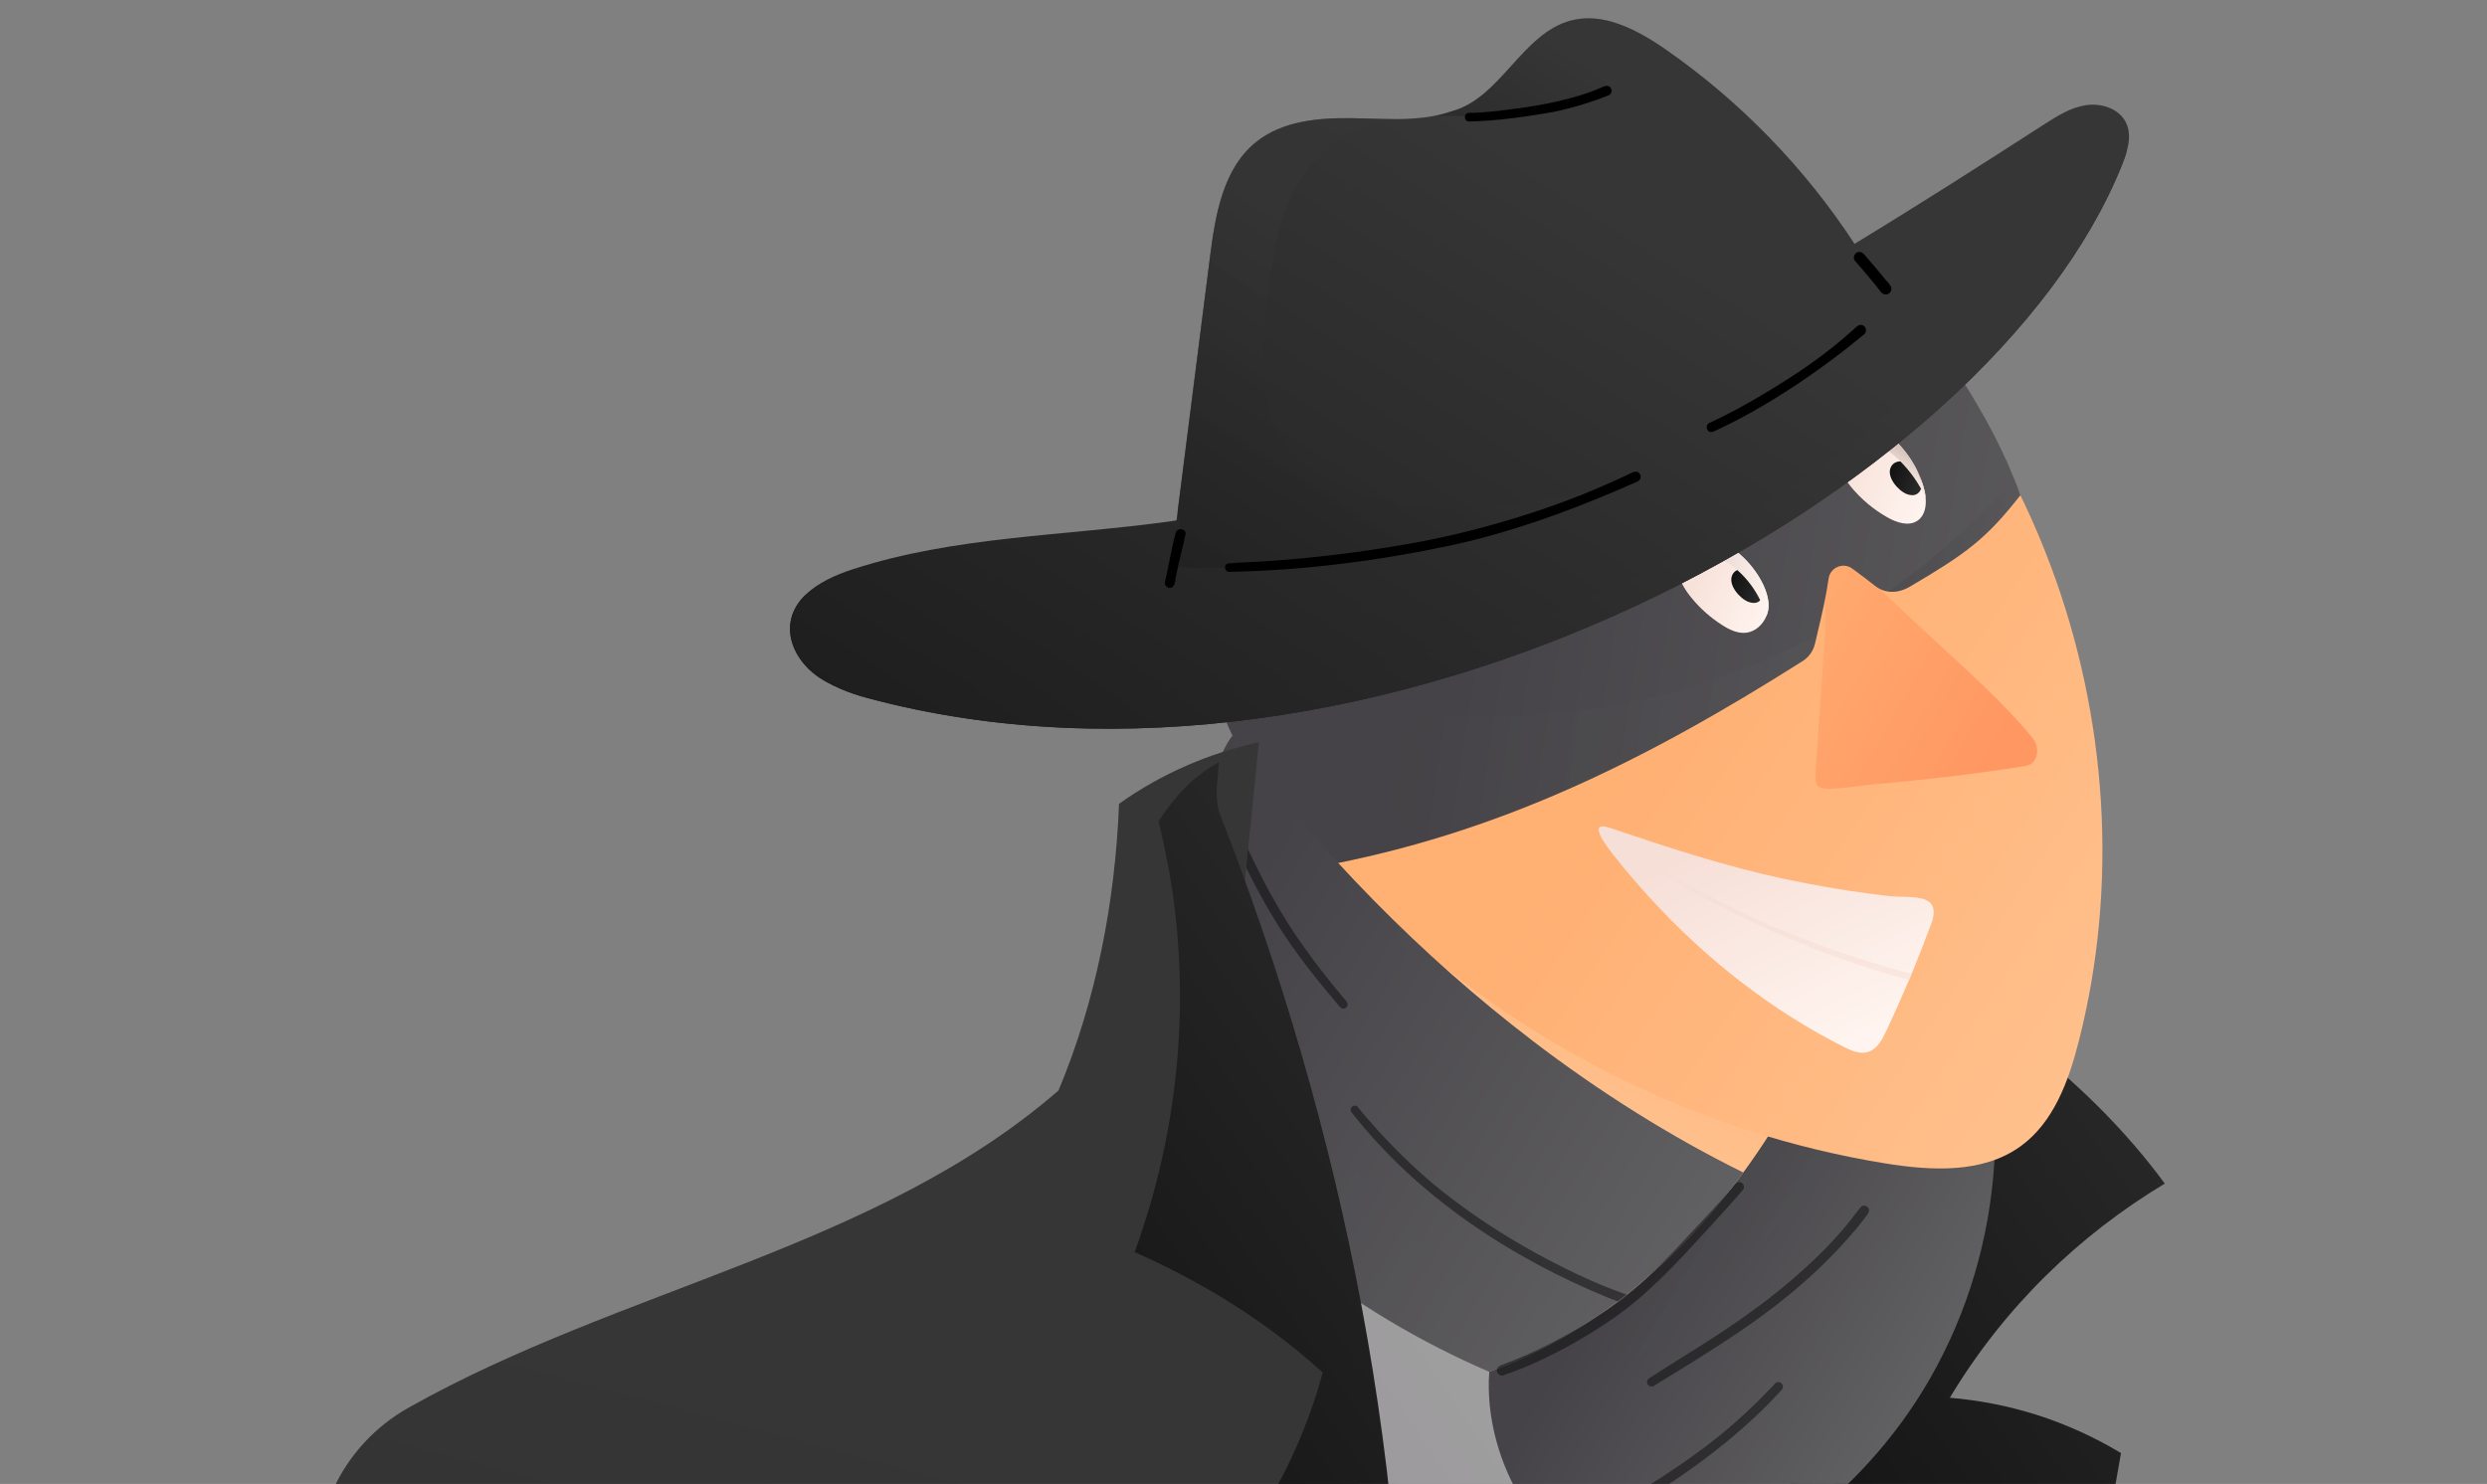 <svg width="124" height="74" viewBox="0 0 124 74" fill="none" xmlns="http://www.w3.org/2000/svg">
<rect x="0" y="0" width="124" height="74" fill="#808080" stroke="none"/>
<path d="M101.416 52.324C103.844 54.282 106.075 56.486 107.934 59.022C103.631 61.615 99.924 65.191 97.217 69.702C100.13 69.951 102.988 70.806 105.751 72.46C102.365 92.074 96.546 117.886 87.908 136.154C90.21 125.669 92.295 108.57 89.786 97.871C92.027 90.579 90.836 82.31 86.629 75.946C92.739 71.6 97.077 64.836 98.479 57.47C98.647 56.587 98.781 55.676 99.212 54.888C99.644 54.1 100.455 53.444 101.416 52.326V52.324Z" fill="url(#paint0_linear_28963_366591)"/>
<path d="M90.647 99.86C90.642 99.92 90.639 99.979 90.634 100.038C90.517 101.58 90.333 103.122 90.07 104.686C90.045 104.827 90.02 104.971 89.997 105.112C89.824 106.072 89.623 107.044 89.386 108.028C89.312 108.34 89.234 108.653 89.153 108.969C89.117 109.112 89.08 109.254 89.041 109.399C88.622 110.961 88.117 112.562 87.511 114.229C87.463 114.359 87.415 114.493 87.365 114.626C86.896 115.892 86.368 117.194 85.778 118.545C85.722 118.674 85.664 118.802 85.608 118.932C85.002 120.298 84.332 121.711 83.591 123.18C83.529 123.303 83.466 123.427 83.402 123.552C82.681 124.971 81.895 126.444 81.037 127.977C80.966 128.106 80.893 128.234 80.82 128.363C80.115 129.616 79.364 130.908 78.563 132.246C78.493 132.363 78.423 132.48 78.351 132.598C77.722 133.643 77.063 134.718 76.373 135.821C76.3 135.939 76.225 136.057 76.15 136.176C75.177 137.726 74.141 139.333 73.042 141.004C71.559 143.261 70.11 145.418 68.663 147.498C68.582 147.613 68.503 147.73 68.422 147.845C67.657 148.94 66.894 150.011 66.125 151.066C66.047 151.172 65.969 151.279 65.891 151.384C65.064 152.513 64.229 153.62 63.382 154.709C63.301 154.813 63.22 154.919 63.137 155.022C62.284 156.114 61.418 157.189 60.53 158.246C60.441 158.352 60.352 158.459 60.264 158.564C59.326 159.674 58.365 160.769 57.376 161.852C57.284 161.953 57.189 162.057 57.096 162.159C56.965 162.3 56.834 162.442 56.702 162.584C55.982 163.355 55.247 164.121 54.493 164.883C54.392 164.986 54.289 165.088 54.186 165.191C53.487 165.892 52.772 166.59 52.038 167.283C51.931 167.384 51.823 167.485 51.716 167.587C50.077 169.125 48.347 170.65 46.501 172.178C44.487 172.329 42.579 172.412 40.76 172.421C26.119 172.499 17.185 167.954 4.143 158.322C7.065 137.911 13.228 78.673 21.173 72.625C37.407 60.266 47.989 63.564 65.589 44.968C67.855 44.96 67.866 43.635 69.402 41.967C75.728 45.358 82.096 49.035 88.249 52.731C88.29 57.223 88.436 61.296 88.64 65.031C88.899 69.728 89.249 73.892 89.592 77.683C89.608 77.852 89.623 78.022 89.637 78.19C89.816 80.147 89.992 82.005 90.151 83.785C90.164 83.947 90.179 84.108 90.193 84.268C90.695 89.995 91.006 94.935 90.648 99.86H90.647Z" fill="url(#paint1_linear_28963_366591)"/>
<path style="mix-blend-mode:multiply" opacity="0.15" d="M90.645 99.86C90.641 99.919 90.637 99.979 90.633 100.038C90.516 101.58 90.332 103.122 90.069 104.686C90.044 104.827 90.019 104.971 89.996 105.112C89.823 106.072 89.622 107.044 89.385 108.028C82.038 110.598 75.782 116.001 71.142 122.32C65.834 129.547 62.398 137.956 59.216 146.342C57.847 149.947 56.502 153.629 56.256 157.478C56.147 159.179 56.281 160.928 56.702 162.584C55.982 163.355 55.247 164.121 54.493 164.883C54.392 164.985 54.289 165.088 54.186 165.191C53.487 165.892 52.772 166.59 52.038 167.283C51.931 167.384 51.824 167.485 51.716 167.587C50.078 169.125 48.347 170.65 46.502 172.178C44.488 172.329 42.58 172.412 40.76 172.421C40.608 172.297 40.466 172.158 40.332 172.005C38.901 170.373 39.267 167.893 39.734 165.774C45.749 138.484 54.697 111.458 54.819 83.514C54.848 76.656 54.528 69.172 58.65 63.693C62.223 58.945 68.647 56.844 74.534 57.645C79.886 58.372 84.767 61.235 88.639 65.031C88.898 69.728 89.248 73.891 89.591 77.683C89.606 77.852 89.622 78.022 89.636 78.19C89.815 80.147 89.991 82.005 90.15 83.785C90.162 83.947 90.178 84.107 90.192 84.268C90.693 89.995 91.005 94.935 90.647 99.86H90.645Z" fill="url(#paint2_linear_28963_366591)"/>
<path d="M51.224 56.824C51.612 57.425 52.014 58.017 52.431 58.6C56.843 64.782 66.08 58.34 72.895 61.696C79.713 65.053 83.977 68.678 91.57 68.409C90.147 62.232 89.091 65.518 88.556 59.23C88.371 57.07 88.263 54.904 88.245 52.733C82.091 49.035 75.725 45.358 69.397 41.967C67.863 43.635 67.852 44.96 65.584 44.968C61.306 49.488 56.467 53.474 51.221 56.824H51.224Z" fill="url(#paint3_linear_28963_366591)"/>
<path style="mix-blend-mode:multiply" d="M69.1 47.208C73.16 52.376 77.954 56.966 83.292 60.798C83.82 61.176 84.377 61.559 85.019 61.665C85.971 61.824 86.938 61.332 87.595 60.626C88.253 59.921 88.659 59.022 89.053 58.142C89.496 57.156 89.932 55.983 89.394 55.046C88.999 54.357 88.198 54.032 87.461 53.734C82.728 51.82 78.331 49.076 74.531 45.665C73.874 45.075 73.212 44.45 72.384 44.142C71.557 43.831 70.508 43.923 69.947 44.604C69.232 45.472 69.614 46.763 69.1 47.208Z" fill="url(#paint4_linear_28963_366591)"/>
<path d="M94.094 99.234C94.09 99.267 94.083 99.3 94.079 99.333C88.875 102.825 82.579 104.524 76.387 104.161C77.268 103.376 77.941 102.311 78.139 101.158C76.391 99.755 75.195 97.917 74.533 95.903C78.542 90.687 80.785 84.326 81.067 77.865C85.508 77.387 88.733 75.329 90.884 72.451C91.605 74.185 92.225 75.957 92.744 77.761C94.741 84.707 95.217 92.092 94.096 99.234H94.094Z" fill="url(#paint5_linear_28963_366591)"/>
<path style="mix-blend-mode:multiply" opacity="0.31" d="M94.094 99.234C94.09 99.267 94.083 99.3 94.079 99.333C88.875 102.825 82.579 104.524 76.387 104.161C77.268 103.376 77.941 102.311 78.139 101.158C76.391 99.755 75.195 97.917 74.533 95.903C78.542 90.687 80.785 84.326 81.067 77.865C85.508 77.387 88.733 75.329 90.884 72.451C91.605 74.185 92.225 75.957 92.744 77.761C89 79.169 85.473 81.245 82.301 84.081C82.516 88.522 81.922 93.001 80.517 97.341C82.604 99.467 85.565 100.71 88.545 100.71C90.481 100.71 92.409 100.185 94.096 99.236L94.094 99.234Z" fill="url(#paint6_linear_28963_366591)"/>
<path d="M99.375 58.747C99.029 62.475 97.844 66.125 95.892 69.313C95.222 70.408 94.464 71.445 93.627 72.417C93.361 72.727 93.087 73.029 92.805 73.325C90.702 75.535 88.182 77.351 85.41 78.629C83.282 79.865 80.578 80.065 78.2 79.255C77.873 78.221 77.946 77.043 78.39 76.021C77.6 76.085 76.7 75.655 76.002 75.003C74.773 73.085 74.09 70.677 74.255 68.408C81.058 65.955 86.391 60.307 89.731 53.97C90.582 54.354 91.525 54.734 92.512 55.055C94.797 55.798 97.314 56.234 99.471 55.731C99.502 56.737 99.468 57.745 99.375 58.747Z" fill="url(#paint7_linear_28963_366591)"/>
<path style="mix-blend-mode:multiply" opacity="0.24" d="M92.803 73.325C90.7 75.535 88.18 77.351 85.408 78.629C83.28 79.865 80.576 80.065 78.198 79.255C77.871 78.221 77.944 77.043 78.388 76.021C77.599 76.085 76.698 75.655 76 75.003C74.772 73.085 74.088 70.677 74.253 68.408C81.056 65.955 86.389 60.307 89.728 53.97C90.581 54.354 91.523 54.734 92.51 55.055C89.339 61.166 84.378 66.391 78.184 70.017C77.22 71.836 77.581 74.264 79.24 76.048C81.483 77.739 84.679 77.196 87.299 76.182C89.232 75.436 91.079 74.473 92.803 73.324V73.325Z" fill="url(#paint8_linear_28963_366591)"/>
<path d="M66.592 43.121C66.721 43.264 66.852 43.408 66.986 43.55C67.059 43.629 67.131 43.705 67.204 43.78C67.495 44.092 67.793 44.4 68.093 44.702C69.297 45.912 70.57 47.056 71.9 48.127C74.661 50.353 77.674 52.266 80.862 53.823C85 55.848 89.43 57.275 93.98 58.013C96.28 58.385 98.842 58.53 100.733 57.17C102.386 55.982 103.138 53.92 103.641 51.946C105.639 44.138 105.068 35.739 102.241 28.2C101.449 26.083 100.478 24.034 99.337 22.085C98.401 20.486 97.348 18.954 96.186 17.506C88.971 17.042 80.639 19.151 75.269 23.993C69.9 28.834 66.875 35.897 66.592 43.121Z" fill="url(#paint9_linear_28963_366591)"/>
<path d="M80.409 42.589C81.044 43.396 81.711 44.178 82.409 44.931C85.136 47.878 88.341 50.4 91.933 52.207C92.305 52.394 92.727 52.579 93.127 52.461C93.581 52.327 93.838 51.858 94.039 51.429C94.439 50.584 94.819 49.729 95.183 48.866C95.225 48.766 95.269 48.665 95.31 48.564C95.651 47.741 95.976 46.913 96.286 46.076C96.5 45.502 96.426 45.173 96.199 44.984C95.781 44.643 94.847 44.763 94.179 44.685C92.445 44.484 90.72 44.201 89.011 43.84C86.025 43.204 83.153 42.26 80.265 41.282C79.047 40.869 80.183 42.301 80.409 42.587V42.589Z" fill="url(#paint10_linear_28963_366591)"/>
<path style="mix-blend-mode:multiply" d="M80.55 42.06C81.622 42.812 82.731 43.521 83.869 44.167C85.849 45.295 87.909 46.292 90.021 47.142C91.085 47.572 92.165 47.962 93.26 48.301C93.892 48.498 94.535 48.7 95.183 48.867C95.225 48.767 95.269 48.666 95.309 48.565C95.147 48.522 94.985 48.479 94.823 48.435C94.214 48.267 93.61 48.088 93.007 47.895C90.813 47.192 88.645 46.386 86.57 45.379C84.508 44.379 82.519 43.23 80.605 41.968C80.545 41.929 80.494 42.023 80.549 42.06H80.55Z" fill="url(#paint11_linear_28963_366591)"/>
<path d="M90.514 38.836C90.508 38.742 90.514 38.646 90.52 38.552C90.673 36.32 90.826 34.088 90.978 31.856C91.045 30.889 91.014 29.953 90.921 28.981C90.873 28.475 90.888 27.72 90.603 27.273C90.466 27.058 90.736 26.807 90.946 26.93C91.894 27.485 92.718 28.425 93.517 29.177C94.403 30.012 95.284 30.85 96.177 31.677C97.962 33.328 99.803 34.933 101.353 36.814C101.704 37.239 101.663 38.087 100.989 38.196C98.356 38.622 95.687 38.915 93.033 39.15C92.608 39.188 90.832 39.527 90.606 39.164C90.544 39.066 90.52 38.953 90.513 38.836H90.514Z" fill="url(#paint12_linear_28963_366591)"/>
<path d="M100.735 24.692C99.008 26.897 98.011 27.611 95.229 29.251C94.885 29.455 94.496 29.55 94.131 29.497C93.908 29.464 93.695 29.377 93.503 29.226C93.126 28.928 92.743 28.639 92.355 28.355C91.902 28.025 91.256 28.291 91.175 28.846C91.046 29.746 90.857 30.564 90.597 31.66C90.563 31.802 90.528 31.948 90.491 32.101C90.407 32.456 90.189 32.766 89.88 32.962C81.995 37.957 74.666 41.585 65.743 43.22C63.501 40.585 61.708 37.724 60.596 34.615C60.596 34.612 61.262 34.306 62.418 33.779C69.766 30.428 97.195 17.973 97.195 17.973C98.576 20.036 99.649 21.941 100.425 23.88C100.534 24.151 100.635 24.421 100.732 24.693L100.735 24.692Z" fill="url(#paint13_linear_28963_366591)"/>
<path style="mix-blend-mode:multiply" opacity="0.31" d="M85.038 34.033C86.957 33.408 88.818 32.611 90.597 31.662C90.563 31.804 90.528 31.95 90.491 32.103C90.407 32.458 90.189 32.768 89.88 32.964C81.995 37.959 74.666 41.587 65.743 43.222C63.501 40.587 61.708 37.726 60.596 34.617C60.596 34.614 61.262 34.308 62.418 33.78C62.765 33.83 63.11 33.911 63.452 34.023C70.405 36.297 78.079 36.302 85.035 34.036L85.038 34.033Z" fill="url(#paint14_linear_28963_366591)"/>
<path style="mix-blend-mode:multiply" opacity="0.31" d="M100.735 24.692C99.007 26.897 98.011 27.611 95.229 29.251C94.885 29.455 94.495 29.55 94.131 29.497C96.444 27.885 98.567 25.996 100.428 23.879C100.537 24.15 100.638 24.419 100.735 24.692Z" fill="url(#paint15_linear_28963_366591)"/>
<path d="M92.278 24.264C92.787 24.884 93.412 25.409 94.11 25.803C94.568 26.061 95.158 26.259 95.597 25.971C95.959 25.733 96.05 25.268 96.011 24.82C96.002 24.689 95.979 24.557 95.948 24.432C95.694 23.404 94.993 22.309 94.138 21.667C93.326 21.057 91.995 21.091 91.641 22.191C91.638 22.197 91.635 22.205 91.633 22.211C91.414 22.926 91.803 23.684 92.278 24.262V24.264Z" fill="url(#paint16_linear_28963_366591)"/>
<path d="M83.642 28.221C83.642 28.295 83.647 28.367 83.656 28.439C83.729 28.973 84.028 29.448 84.376 29.862C84.802 30.373 85.307 30.815 85.868 31.172C86.229 31.403 86.642 31.602 87.067 31.552C87.519 31.498 87.894 31.152 88.069 30.728C88.109 30.628 88.142 30.526 88.159 30.42C88.419 28.91 85.919 26.084 84.254 27.037C83.851 27.27 83.642 27.749 83.641 28.219L83.642 28.221Z" fill="url(#paint17_linear_28963_366591)"/>
<path style="mix-blend-mode:lighten" opacity="0.73" d="M89.843 20.949C89.779 21.2 89.682 21.451 89.478 21.522C88.897 21.726 89.052 20.603 89.059 20.335C89.076 19.728 89.136 19.12 89.235 18.521C89.363 17.755 89.559 17.001 89.819 16.269C89.988 15.794 90.246 14.657 90.956 14.784C91.421 14.868 91.986 15.348 91.908 15.864C91.877 16.066 91.776 16.25 91.678 16.431C91.212 17.289 90.801 18.175 90.449 19.085C90.268 19.55 90.103 20.021 89.952 20.497C89.914 20.614 89.886 20.782 89.843 20.949Z" fill="url(#paint18_linear_28963_366591)"/>
<path style="mix-blend-mode:lighten" opacity="0.73" d="M76.73 23.471C75.998 23.546 75.23 23.677 74.584 24.047C74.257 24.236 73.075 25.275 73.883 25.588C74.096 25.67 74.336 25.603 74.556 25.54C77.227 24.758 80.017 24.385 82.8 24.438C83.077 24.443 83.839 24.348 83.471 23.904C83.384 23.798 83.255 23.737 83.127 23.686C82.277 23.348 81.236 23.34 80.33 23.323C79.129 23.3 77.926 23.348 76.73 23.47V23.471Z" fill="url(#paint19_linear_28963_366591)"/>
<path d="M86.919 58.472C86.374 59.216 85.797 59.94 85.19 60.638C83.947 62.071 82.579 63.392 81.098 64.558C80.954 64.674 80.805 64.787 80.657 64.896C78.706 66.371 76.564 67.574 74.251 68.407C70.887 66.951 67.588 65.047 64.213 62.322C63.205 55.911 61.386 49.625 58.871 43.468C58.844 42.286 59.146 41.097 59.737 40.071C60.101 40.097 60.458 40.228 60.763 40.44C60.419 39.224 60.572 37.873 61.45 36.682C65.817 42.538 70.903 47.697 76.396 51.889C79.773 54.469 83.304 56.684 86.919 58.47V58.472Z" fill="url(#paint20_linear_28963_366591)"/>
<path style="mix-blend-mode:multiply" opacity="0.26" d="M85.19 60.638C83.947 62.071 82.579 63.392 81.098 64.558C80.954 64.674 80.805 64.787 80.657 64.896C78.706 66.371 76.564 67.574 74.251 68.407C70.887 66.951 67.588 65.047 64.213 62.322C63.205 55.911 61.386 49.625 58.871 43.468C58.844 42.286 59.146 41.097 59.737 40.071C60.101 40.097 60.458 40.228 60.763 40.44C60.419 39.224 60.572 37.873 61.45 36.682C65.817 42.538 70.903 47.697 76.396 51.889C71.708 49.108 67.543 45.444 64.198 41.139C63.995 40.878 63.785 40.607 63.492 40.452C63.199 40.3 62.796 40.301 62.578 40.549C62.321 40.839 62.428 41.287 62.554 41.653C63.187 43.485 63.95 45.273 64.839 46.999C64.065 46.114 63.293 45.228 62.52 44.342C62.324 44.117 61.966 43.887 61.769 44.113C61.663 44.237 61.693 44.426 61.732 44.585C63.201 50.703 65.867 56.599 69.979 61.362C71.15 62.719 72.484 64.012 74.155 64.661C75.825 65.311 77.899 65.186 79.26 64.004C81.354 63.108 83.347 61.974 85.19 60.636V60.638Z" fill="url(#paint21_linear_28963_366591)"/>
<path d="M95.628 24.597C95.614 24.61 95.599 24.62 95.581 24.631C95.435 24.725 95.242 24.701 95.078 24.641C94.647 24.477 94.041 23.789 94.275 23.297C94.477 22.868 95.094 22.968 95.383 23.244C95.673 23.519 96.033 24.273 95.628 24.599V24.597Z" fill="url(#paint22_linear_28963_366591)"/>
<path d="M87.726 29.97C87.712 29.983 87.696 29.994 87.679 30.005C87.533 30.098 87.34 30.075 87.176 30.014C86.745 29.85 86.139 29.162 86.372 28.67C86.575 28.241 87.192 28.341 87.481 28.617C87.771 28.892 88.131 29.646 87.726 29.972V29.97Z" fill="url(#paint23_linear_28963_366591)"/>
<path style="mix-blend-mode:multiply" d="M91.64 22.193C92.026 21.959 92.517 21.881 92.967 21.961C93.623 22.076 94.201 22.473 94.679 22.936C95.235 23.475 95.688 24.118 96.009 24.822C96 24.691 95.976 24.559 95.945 24.434C95.691 23.406 94.99 22.311 94.135 21.669C93.324 21.059 91.992 21.093 91.639 22.193H91.64Z" fill="url(#paint24_linear_28963_366591)"/>
<path style="mix-blend-mode:multiply" d="M83.643 28.221C83.915 27.876 84.331 27.646 84.772 27.616C85.298 27.584 85.808 27.822 86.237 28.125C87.121 28.75 87.773 29.689 88.071 30.728C88.111 30.628 88.144 30.526 88.161 30.42C88.421 28.91 85.921 26.084 84.256 27.037C83.853 27.27 83.644 27.749 83.643 28.219V28.221Z" fill="url(#paint25_linear_28963_366591)"/>
<path opacity="0.45" d="M67.74 55.256C67.752 55.273 67.761 55.281 67.74 55.256V55.256Z" fill="black"/>
<path opacity="0.45" d="M81.1 64.559C80.955 64.675 80.807 64.788 80.659 64.897C80.502 64.84 80.346 64.782 80.192 64.72C75.295 62.709 70.648 59.65 67.369 55.446C67.272 55.292 67.433 55.09 67.604 55.141C67.656 55.155 67.701 55.191 67.729 55.237C67.732 55.244 67.737 55.25 67.741 55.255C67.741 55.255 67.738 55.252 67.737 55.25C67.741 55.256 67.744 55.261 67.749 55.267C67.754 55.273 67.758 55.28 67.763 55.286C67.966 55.533 68.173 55.778 68.386 56.016C69.562 57.365 71.096 58.82 72.376 59.764C74.671 61.53 77.512 63.117 79.988 64.137C80.356 64.285 80.726 64.427 81.1 64.559Z" fill="black"/>
<path opacity="0.45" d="M92.884 60.128C92.842 60.131 92.791 60.179 92.763 60.21C92.766 60.207 92.769 60.204 92.772 60.199C92.767 60.206 92.764 60.21 92.76 60.215C92.747 60.227 92.741 60.237 92.742 60.235C92.646 60.352 92.672 60.318 92.538 60.492C91.207 62.304 88.987 64.237 87.103 65.56C85.752 66.535 84.325 67.4 82.916 68.286C82.685 68.433 82.456 68.581 82.227 68.728C82.178 68.758 82.142 68.805 82.126 68.861C82.07 69.043 82.288 69.214 82.452 69.112C85.238 67.404 88.067 65.713 90.464 63.467C91.213 62.771 91.925 62.033 92.577 61.246C92.764 61.017 92.96 60.771 93.034 60.668C93.088 60.579 93.174 60.5 93.186 60.394C93.221 60.23 93.043 60.081 92.886 60.131L92.884 60.128Z" fill="black"/>
<path d="M106.045 7.522C105.983 7.749 105.902 7.975 105.816 8.189C99.232 24.717 68.477 41.562 43.272 34.815C42.864 34.706 41.77 34.397 40.842 33.783C39.915 33.168 39.22 32.064 39.425 30.969C39.521 30.452 39.791 30.022 40.16 29.662C40.775 29.064 41.666 28.665 42.504 28.393C47.608 26.731 53.079 26.736 58.395 25.99C58.482 25.977 58.573 25.965 58.66 25.951C58.68 25.79 58.7 25.628 58.721 25.468C59.257 21.255 59.791 17.043 60.327 12.83C60.593 10.729 60.974 8.413 62.626 7.084C63.937 6.028 65.744 5.868 67.426 5.894C68.127 5.907 68.838 5.939 69.538 5.939C70.214 5.936 70.879 5.902 71.521 5.777C71.809 5.723 72.092 5.648 72.368 5.552C74.818 4.907 75.877 1.67 78.326 1.025C79.006 0.846 79.691 0.896 80.361 1.083C81.319 1.353 82.243 1.904 83.068 2.477C86.781 5.063 89.988 8.372 92.466 12.159C95.656 10.223 98.799 8.212 101.911 6.209C102.565 5.787 103.248 5.355 104.017 5.243C104.788 5.13 105.674 5.425 106.008 6.129C106.212 6.562 106.173 7.048 106.043 7.523L106.045 7.522Z" fill="url(#paint26_linear_28963_366591)"/>
<path style="mix-blend-mode:multiply" opacity="0.56" d="M80.704 24.257C73.747 27.233 66.113 28.616 58.555 28.268C58.939 27.397 58.93 26.402 58.721 25.469C59.257 21.256 59.791 17.044 60.327 12.831C60.593 10.73 60.975 8.414 62.626 7.085C63.938 6.029 65.744 5.869 67.426 5.895C68.127 5.908 68.839 5.94 69.538 5.94C68.514 6.107 67.528 6.426 66.674 7.006C65.332 7.914 64.447 9.384 63.945 10.926C63.444 12.468 63.291 14.097 63.139 15.712C62.949 17.748 62.79 19.936 63.822 21.701C64.679 23.165 66.238 24.092 67.847 24.626C71.995 26.001 76.511 25.109 80.706 24.259L80.704 24.257Z" fill="url(#paint27_linear_28963_366591)"/>
<path style="mix-blend-mode:multiply" d="M106.045 7.521C105.983 7.749 105.902 7.975 105.816 8.188C99.232 24.717 68.477 41.561 43.272 34.814C42.864 34.705 41.77 34.397 40.842 33.783C39.915 33.168 39.22 32.064 39.425 30.969C39.521 30.451 39.791 30.022 40.16 29.662C40.252 30.277 40.516 30.883 40.904 31.364C41.801 32.472 43.188 33.054 44.549 33.479C48.429 34.693 52.548 34.97 56.612 34.839C67.695 34.482 78.666 31.084 88.012 25.115C95.139 20.563 101.307 14.526 106.043 7.521H106.045Z" fill="url(#paint28_linear_28963_366591)"/>
<path style="mix-blend-mode:multiply" opacity="0.4" d="M71.698 5.774C71.638 5.774 71.581 5.774 71.522 5.777C71.81 5.723 72.093 5.648 72.369 5.552C74.819 4.907 75.878 1.67 78.326 1.025C79.007 0.846 79.692 0.896 80.362 1.083C80.602 1.407 80.756 1.8 80.784 2.2C80.853 3.148 80.322 4.072 79.572 4.658C78.823 5.243 77.879 5.53 76.939 5.675C75.21 5.939 73.447 5.762 71.698 5.776V5.774Z" fill="url(#paint29_linear_28963_366591)"/>
<path d="M58.621 26.569C58.4 27.372 58.28 28.2 58.087 29.009C58.023 29.212 58.266 29.397 58.445 29.285C58.624 29.159 58.582 28.896 58.641 28.706C58.769 28 58.981 27.301 59.116 26.603C59.093 26.334 58.686 26.309 58.621 26.569Z" fill="black"/>
<path d="M94.295 14.327C94.237 14.178 94.107 14.067 94.007 13.943C93.72 13.591 93.428 13.242 93.13 12.899C93.002 12.776 92.909 12.563 92.708 12.563C92.468 12.555 92.337 12.874 92.512 13.038C92.811 13.365 93.465 14.164 93.572 14.29C93.7 14.436 93.797 14.684 94.019 14.687C94.203 14.692 94.343 14.502 94.294 14.327H94.295Z" fill="black"/>
<path d="M81.768 23.643C81.594 23.373 81.305 23.616 81.094 23.702C80.697 23.891 80.295 24.07 79.891 24.243C76.985 25.514 73.311 26.607 69.954 27.168C67.627 27.562 65.546 27.825 63.138 27.984C62.497 28.037 61.844 28.034 61.207 28.102C60.995 28.178 61.059 28.526 61.291 28.517C65.04 28.448 68.781 27.957 72.446 27.175C75.245 26.557 77.954 25.595 80.588 24.472C80.916 24.33 81.245 24.188 81.572 24.043C81.743 23.997 81.873 23.814 81.768 23.643Z" fill="black"/>
<path d="M92.772 16.201C92.632 16.201 92.543 16.316 92.445 16.402C91.055 17.67 89.594 18.657 87.903 19.665C87.051 20.173 86.18 20.651 85.281 21.07C84.931 21.174 85.12 21.679 85.451 21.514C88.11 20.303 90.92 18.361 92.962 16.657C93.13 16.5 93.004 16.192 92.772 16.199V16.201Z" fill="black"/>
<path d="M80.172 4.285C80.015 4.249 79.873 4.371 79.725 4.411C78.66 4.888 76.878 5.265 75.489 5.427C74.987 5.497 73.97 5.634 73.25 5.627C72.968 5.631 72.964 6.056 73.25 6.06C74.655 6.026 76.057 5.828 77.439 5.584C78.11 5.45 78.769 5.263 79.417 5.043C79.672 4.959 79.924 4.869 80.172 4.765C80.234 4.747 80.287 4.705 80.32 4.651C80.403 4.515 80.325 4.325 80.172 4.285Z" fill="black"/>
<path opacity="0.45" d="M66.878 49.632C65.612 48.108 64.452 46.563 63.439 44.735C62.79 43.576 62.221 42.373 61.678 41.162C61.615 41.014 61.651 41.11 61.598 40.964C61.583 40.908 61.545 40.861 61.497 40.831C61.335 40.73 61.114 40.897 61.172 41.082C61.877 42.847 62.732 44.56 63.741 46.171C64.629 47.574 65.67 48.873 66.743 50.138C66.805 50.212 66.871 50.301 66.976 50.297C67.092 50.3 67.193 50.197 67.191 50.082C67.168 49.896 66.976 49.783 66.877 49.633L66.878 49.632Z" fill="black"/>
<path opacity="0.45" d="M88.667 68.921C88.491 68.927 88.41 69.117 88.29 69.222C86.518 71.076 84.949 72.293 82.87 73.65C81.683 74.417 80.462 75.137 79.194 75.763C79.062 75.841 78.861 75.86 78.814 76.028C78.755 76.223 78.987 76.405 79.161 76.296C80.669 75.624 82.079 74.752 83.456 73.847C85.36 72.564 87.172 71.114 88.731 69.421C88.799 69.34 88.899 69.267 88.896 69.151C88.899 69.028 88.789 68.919 88.667 68.922V68.921Z" fill="black"/>
<path d="M68.329 78.617L58.003 132.995C45.046 165.581 38.331 184.466 29.491 228.175C29.213 229.545 28.933 230.943 28.651 232.365C28.388 233.692 27.999 234.992 27.676 236.307C9.934 229.352 -5.881 218.28 -19.262 204.782C-6.747 172.035 -9.325 157.796 4.559 114.364C5.213 112.319 5.905 110.207 6.635 108.028C10.387 96.829 11.778 85.042 16.591 74.32C17.372 72.579 18.698 71.139 20.36 70.203C30.97 64.221 43.708 62.255 52.777 54.379C54.628 49.959 55.601 45.037 55.794 40.084C57.941 38.554 60.303 37.559 62.767 37.011L61.646 48.161L66.56 64.42L68.331 78.617H68.329Z" fill="url(#paint30_linear_28963_366591)"/>
<path opacity="0.45" d="M86.837 58.978C86.566 58.838 86.422 59.202 86.259 59.353C85.939 59.719 85.617 60.082 85.287 60.437C83.664 62.155 82.027 64.066 80.203 65.276C78.761 66.276 76.927 67.253 75.518 67.818C75.2 67.937 75.211 67.929 74.912 68.052C74.834 68.089 74.736 68.11 74.686 68.188C74.513 68.395 74.78 68.703 75.013 68.56C77.071 67.881 79.828 66.326 81.524 64.918C83.259 63.468 84.728 61.731 86.257 60.074C86.449 59.856 86.639 59.637 86.83 59.417C86.889 59.35 86.96 59.282 86.955 59.185C86.955 59.101 86.908 59.023 86.837 58.979V58.978Z" fill="black"/>
<path d="M60.781 37.996C59.352 38.823 58.615 39.694 57.758 40.957C59.52 47.944 59.112 55.461 56.573 62.438C59.922 63.928 63.08 65.84 65.949 68.444C64.58 73.536 61.604 78.182 57.738 81.521C60.504 100.494 59.306 120.035 54.545 138.937C64.233 124.905 69.284 107.901 69.907 90.86C70.531 73.819 66.974 56.249 60.763 40.44C60.56 39.49 60.713 38.921 60.78 37.996H60.781Z" fill="url(#paint31_linear_28963_366591)"/>
<defs>
<linearGradient id="paint0_linear_28963_366591" x1="137.012" y1="64.56" x2="98.338" y2="91.663" gradientUnits="userSpaceOnUse">
<stop stop-color="#363636"/>
<stop offset="1" stop-color="#131313"/>
</linearGradient>
<linearGradient id="paint1_linear_28963_366591" x1="138.05" y1="51.472" x2="46.803" y2="113.525" gradientUnits="userSpaceOnUse">
<stop stop-color="#B8B8B8"/>
<stop offset="1" stop-color="#8C898C"/>
</linearGradient>
<linearGradient id="paint2_linear_28963_366591" x1="128.523" y1="65.828" x2="57.657" y2="114.021" gradientUnits="userSpaceOnUse">
<stop stop-color="#B8B8B8"/>
<stop offset="1" stop-color="#8C898C"/>
</linearGradient>
<linearGradient id="paint3_linear_28963_366591" x1="76.415" y1="72.309" x2="60.818" y2="31.383" gradientUnits="userSpaceOnUse">
<stop stop-color="#FFC493"/>
<stop offset="1" stop-color="#FFB073"/>
</linearGradient>
<linearGradient id="paint4_linear_28963_366591" x1="76.954" y1="57.957" x2="82.658" y2="42.989" gradientUnits="userSpaceOnUse">
<stop stop-color="#FFC493"/>
<stop offset="1" stop-color="#FFB073"/>
</linearGradient>
<linearGradient id="paint5_linear_28963_366591" x1="57.487" y1="104.899" x2="91.624" y2="86.428" gradientUnits="userSpaceOnUse">
<stop stop-color="#454347"/>
<stop offset="1" stop-color="#626163"/>
</linearGradient>
<linearGradient id="paint6_linear_28963_366591" x1="57.487" y1="104.899" x2="91.624" y2="86.428" gradientUnits="userSpaceOnUse">
<stop stop-color="#454347"/>
<stop offset="1" stop-color="#626163"/>
</linearGradient>
<linearGradient id="paint7_linear_28963_366591" x1="80.811" y1="62.664" x2="95.517" y2="71.512" gradientUnits="userSpaceOnUse">
<stop stop-color="#454347"/>
<stop offset="1" stop-color="#626163"/>
</linearGradient>
<linearGradient id="paint8_linear_28963_366591" x1="79.964" y1="63.911" x2="94.224" y2="72.49" gradientUnits="userSpaceOnUse">
<stop stop-color="#454347"/>
<stop offset="1" stop-color="#626163"/>
</linearGradient>
<linearGradient id="paint9_linear_28963_366591" x1="113.151" y1="52.337" x2="84.345" y2="33.133" gradientUnits="userSpaceOnUse">
<stop stop-color="#FFC493"/>
<stop offset="1" stop-color="#FFB073"/>
</linearGradient>
<linearGradient id="paint10_linear_28963_366591" x1="92.196" y1="51.908" x2="86.98" y2="41.179" gradientUnits="userSpaceOnUse">
<stop stop-color="#FFF4EF"/>
<stop offset="1" stop-color="#F6DFD7"/>
</linearGradient>
<linearGradient id="paint11_linear_28963_366591" x1="87.282" y1="53.435" x2="87.933" y2="45.079" gradientUnits="userSpaceOnUse">
<stop stop-color="#FFF4EF"/>
<stop offset="1" stop-color="#F6DFD7"/>
</linearGradient>
<linearGradient id="paint12_linear_28963_366591" x1="99.126" y1="37.878" x2="85.877" y2="30.232" gradientUnits="userSpaceOnUse">
<stop stop-color="#FF9762"/>
<stop offset="1" stop-color="#FFB073"/>
</linearGradient>
<linearGradient id="paint13_linear_28963_366591" x1="73.547" y1="29.357" x2="112.273" y2="35.412" gradientUnits="userSpaceOnUse">
<stop stop-color="#454347"/>
<stop offset="1" stop-color="#626163"/>
</linearGradient>
<linearGradient id="paint14_linear_28963_366591" x1="69.647" y1="36.109" x2="99.293" y2="40.744" gradientUnits="userSpaceOnUse">
<stop stop-color="#454347"/>
<stop offset="1" stop-color="#626163"/>
</linearGradient>
<linearGradient id="paint15_linear_28963_366591" x1="96.43" y1="26.556" x2="102.303" y2="27.474" gradientUnits="userSpaceOnUse">
<stop stop-color="#454347"/>
<stop offset="1" stop-color="#626163"/>
</linearGradient>
<linearGradient id="paint16_linear_28963_366591" x1="96.343" y1="24.675" x2="91.513" y2="22.59" gradientUnits="userSpaceOnUse">
<stop stop-color="#FFF4EF"/>
<stop offset="1" stop-color="#F6DFD7"/>
</linearGradient>
<linearGradient id="paint17_linear_28963_366591" x1="88.461" y1="30.439" x2="84.127" y2="28.242" gradientUnits="userSpaceOnUse">
<stop stop-color="#FFF4EF"/>
<stop offset="1" stop-color="#F6DFD7"/>
</linearGradient>
<linearGradient id="paint18_linear_28963_366591" x1="90.837" y1="18.32" x2="89.235" y2="17.965" gradientUnits="userSpaceOnUse">
<stop stop-color="#FFF4EF"/>
<stop offset="1" stop-color="#F6DFD7"/>
</linearGradient>
<linearGradient id="paint19_linear_28963_366591" x1="78.629" y1="25.159" x2="78.51" y2="23.856" gradientUnits="userSpaceOnUse">
<stop stop-color="#FFF4EF"/>
<stop offset="1" stop-color="#F6DFD7"/>
</linearGradient>
<linearGradient id="paint20_linear_28963_366591" x1="59.989" y1="48.041" x2="85.581" y2="63.437" gradientUnits="userSpaceOnUse">
<stop stop-color="#454347"/>
<stop offset="1" stop-color="#626163"/>
</linearGradient>
<linearGradient id="paint21_linear_28963_366591" x1="59.945" y1="48.014" x2="85.254" y2="63.241" gradientUnits="userSpaceOnUse">
<stop stop-color="#454347"/>
<stop offset="1" stop-color="#626163"/>
</linearGradient>
<linearGradient id="paint22_linear_28963_366591" x1="96.566" y1="24.345" x2="94.295" y2="23.588" gradientUnits="userSpaceOnUse">
<stop stop-color="#363636"/>
<stop offset="1" stop-color="#131313"/>
</linearGradient>
<linearGradient id="paint23_linear_28963_366591" x1="88.663" y1="29.72" x2="86.392" y2="28.962" gradientUnits="userSpaceOnUse">
<stop stop-color="#363636"/>
<stop offset="1" stop-color="#131313"/>
</linearGradient>
<linearGradient id="paint24_linear_28963_366591" x1="93.696" y1="23.719" x2="94.54" y2="22.163" gradientUnits="userSpaceOnUse">
<stop stop-color="#FFF4EF"/>
<stop offset="1" stop-color="#D7C2BB"/>
</linearGradient>
<linearGradient id="paint25_linear_28963_366591" x1="88.18" y1="28.788" x2="83.643" y2="28.788" gradientUnits="userSpaceOnUse">
<stop stop-color="#FFF4EF"/>
<stop offset="1" stop-color="#D7C2BB"/>
</linearGradient>
<linearGradient id="paint26_linear_28963_366591" x1="79.142" y1="9.562" x2="46.594" y2="60.74" gradientUnits="userSpaceOnUse">
<stop stop-color="#363636"/>
<stop offset="1" stop-color="#131313"/>
</linearGradient>
<linearGradient id="paint27_linear_28963_366591" x1="71.382" y1="15.893" x2="57.628" y2="37.523" gradientUnits="userSpaceOnUse">
<stop stop-color="#363636"/>
<stop offset="1" stop-color="#131313"/>
</linearGradient>
<linearGradient id="paint28_linear_28963_366591" x1="78.624" y1="10.373" x2="46.84" y2="60.35" gradientUnits="userSpaceOnUse">
<stop stop-color="#363636"/>
<stop offset="1" stop-color="#131313"/>
</linearGradient>
<linearGradient id="paint29_linear_28963_366591" x1="77.488" y1="2.345" x2="72.648" y2="9.958" gradientUnits="userSpaceOnUse">
<stop stop-color="#363636"/>
<stop offset="1" stop-color="#131313"/>
</linearGradient>
<linearGradient id="paint30_linear_28963_366591" x1="45.245" y1="70.569" x2="-2.288" y2="248.188" gradientUnits="userSpaceOnUse">
<stop stop-color="#363636"/>
<stop offset="1" stop-color="#131313"/>
</linearGradient>
<linearGradient id="paint31_linear_28963_366591" x1="101.022" y1="58.06" x2="60.837" y2="86.222" gradientUnits="userSpaceOnUse">
<stop stop-color="#363636"/>
<stop offset="1" stop-color="#131313"/>
</linearGradient>
</defs>
</svg>
